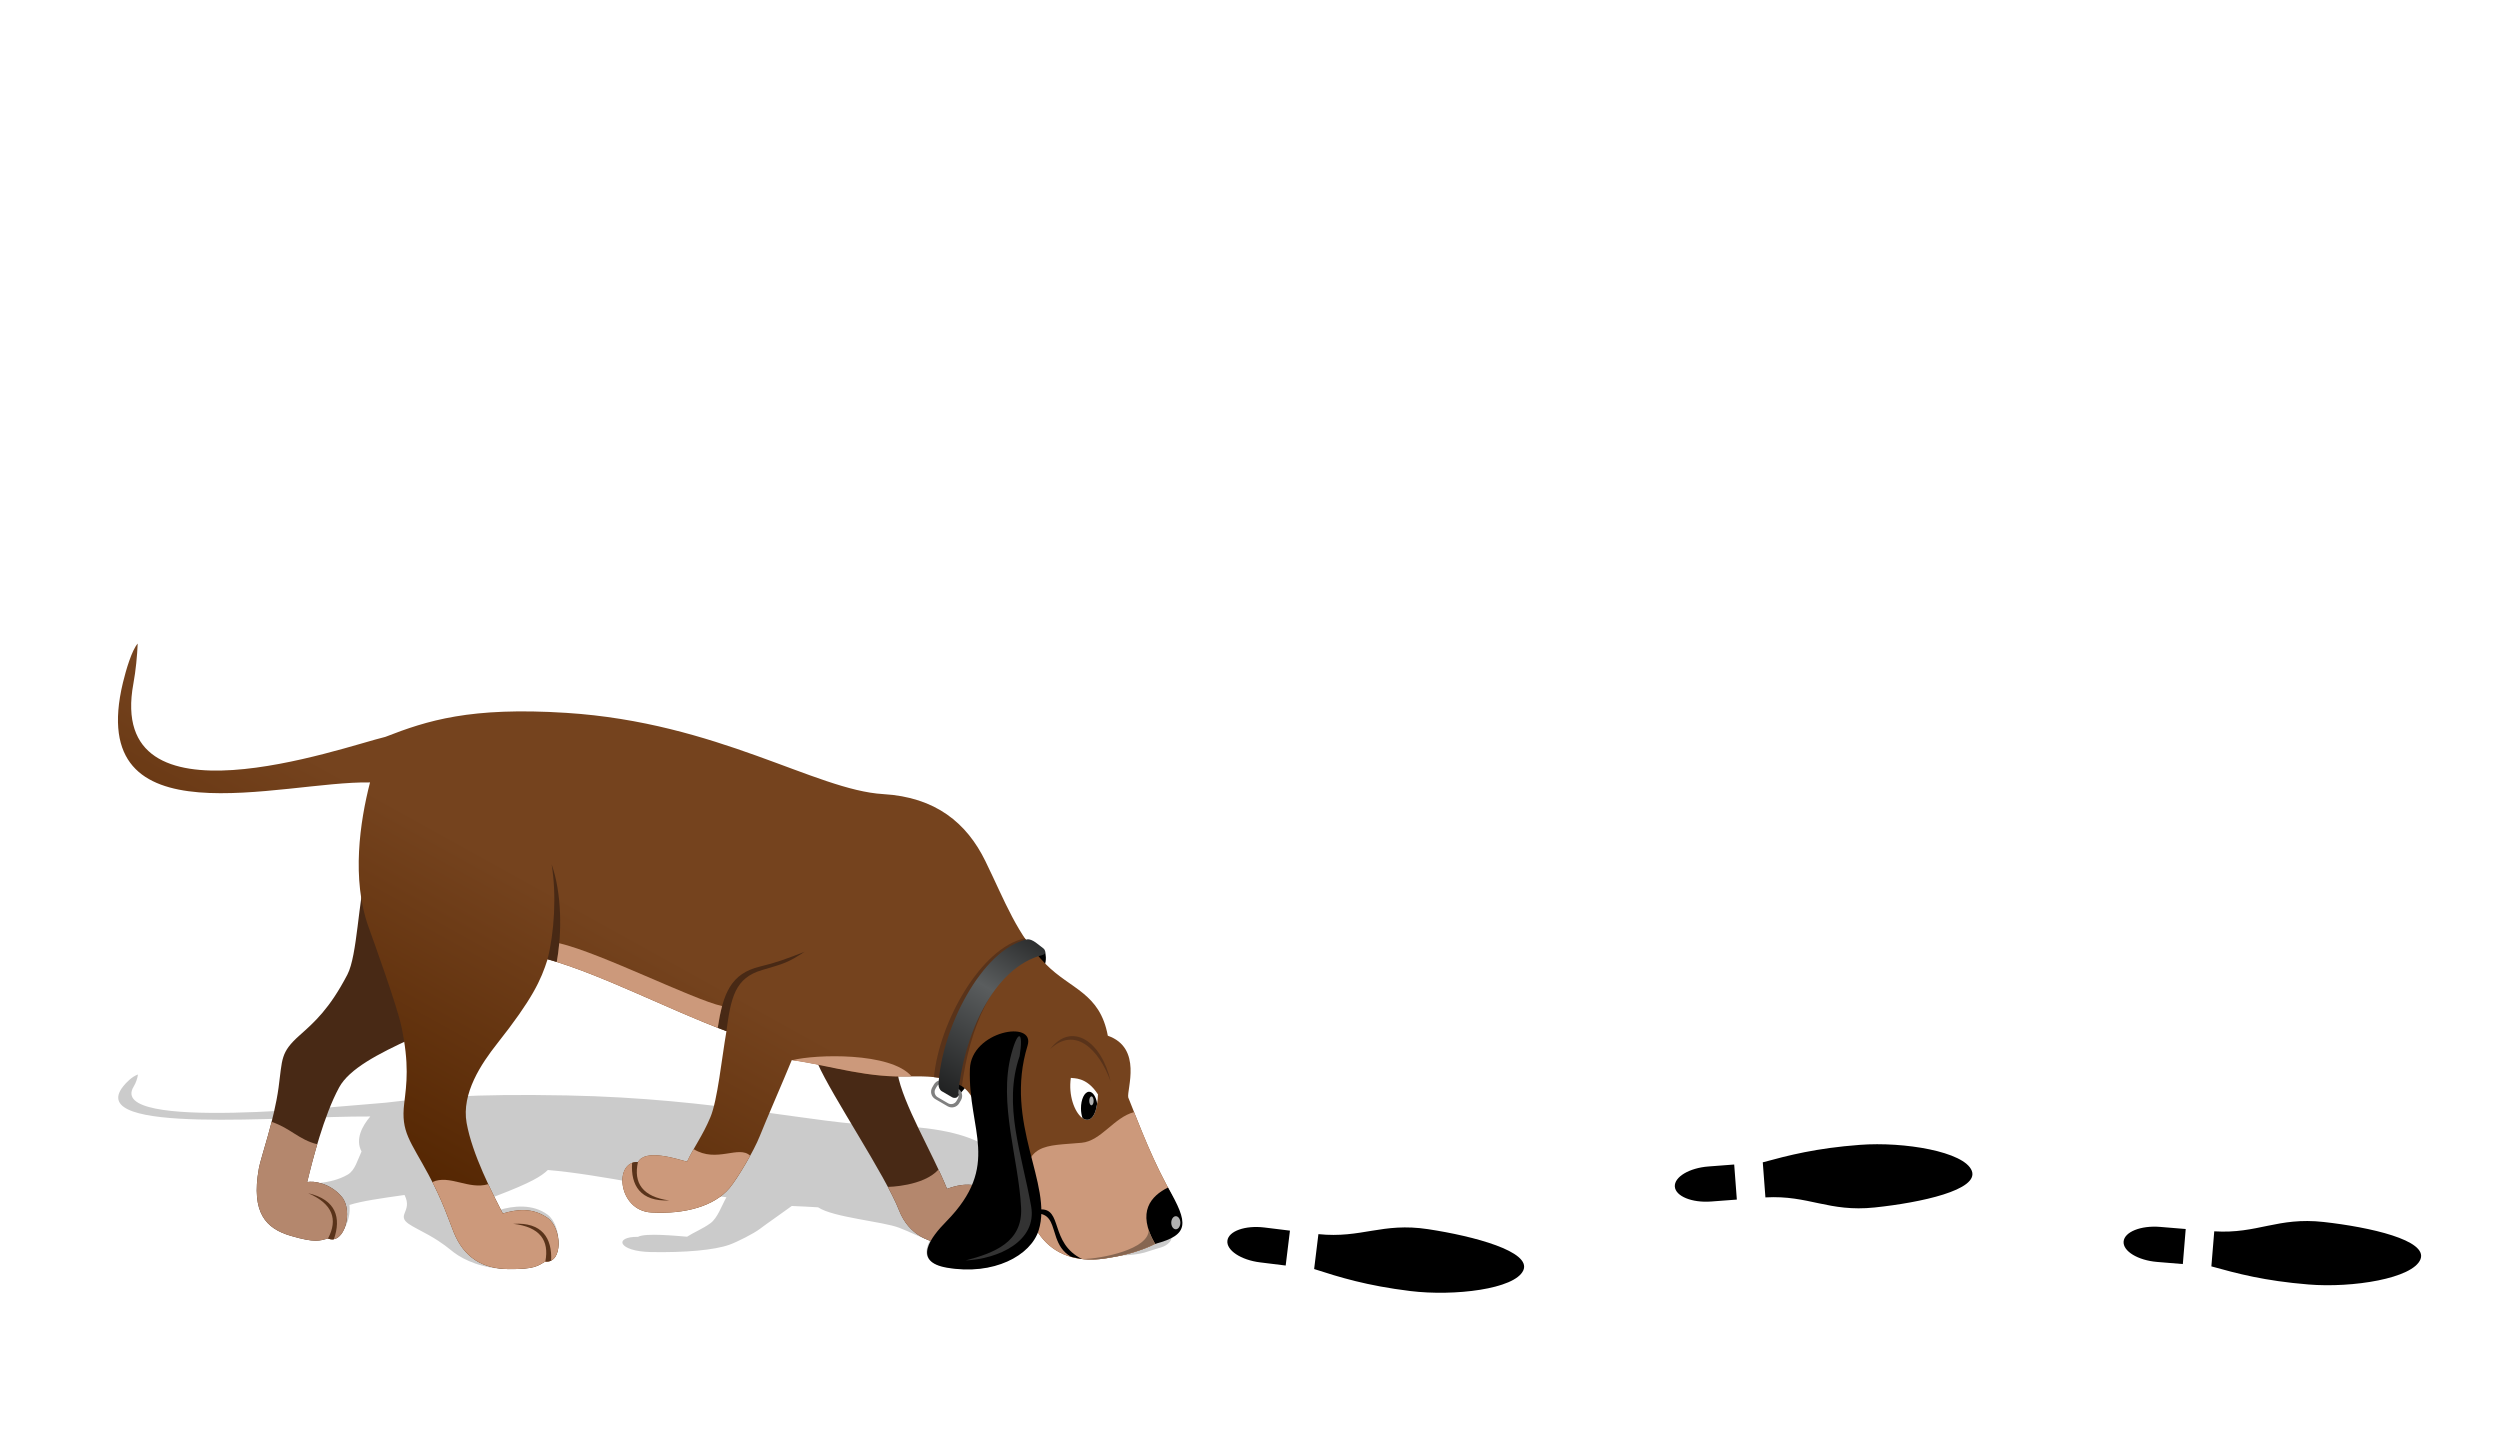 <?xml version="1.0" encoding="utf-8"?>
<!-- Generator: Adobe Illustrator 28.1.0, SVG Export Plug-In . SVG Version: 6.00 Build 0)  -->
<svg version="1.1" id="Layer_1" xmlns="http://www.w3.org/2000/svg" xmlns:xlink="http://www.w3.org/1999/xlink" x="0px" y="0px"
	 viewBox="0 0 1077.17 623.62" style="enable-background:new 0 0 1077.17 623.62;" xml:space="preserve">
<style type="text/css">
	.st0{fill-rule:evenodd;clip-rule:evenodd;fill:#FFFFFF00;}
	.st1{fill-rule:evenodd;clip-rule:evenodd;fill:#CBCBCB;}
	.st2{fill-rule:evenodd;clip-rule:evenodd;}
	.st3{fill-rule:evenodd;clip-rule:evenodd;fill:#482915;}
	.st4{fill-rule:evenodd;clip-rule:evenodd;fill:#B4876D;}
	.st5{fill-rule:evenodd;clip-rule:evenodd;fill:url(#SVGID_1_);}
	.st6{fill-rule:evenodd;clip-rule:evenodd;fill:#59331A;}
	.st7{fill-rule:evenodd;clip-rule:evenodd;fill:#CC997B;}
	.st8{fill-rule:evenodd;clip-rule:evenodd;fill:#B2B2B2;}
	.st9{fill-rule:evenodd;clip-rule:evenodd;fill:#866651;}
	.st10{fill-rule:evenodd;clip-rule:evenodd;fill:#808080;}
	.st11{fill-rule:evenodd;clip-rule:evenodd;fill:url(#SVGID_00000137823853102640684630000012443707407314788520_);}
	.st12{fill-rule:evenodd;clip-rule:evenodd;fill:#333333;}
</style>
<rect y="0" class="st0" width="1077.17" height="623.62"/>
<path class="st1" d="M387.41,529c-7.22-2.75-28.41-4.44-34.91-8.8c-3.68-0.22-7.43-0.43-11.35-0.58c-3.44,2.55-11.19,7.91-13.78,9.9
	c-2.59,1.98-9.73,5.59-13.06,6.79c-6.61,2.36-19.21,3.42-33.68,3.17c-14.47-0.25-16.26-6.71-5.74-6.56
	c3.19-1.78,16.58-0.41,21.16-0.06c2.87-1.87,6.69-3.37,10.03-5.79c3.11-2.25,4.81-7.52,6.92-11.21
	c-25.19-2.85-53.83-9.78-76.95-11.74c-2.83,2.72-7.13,5.41-22.31,11.21c-0.5,0.19-1,0.39-1.5,0.59c0.88,2.06,1.73,3.93,2.52,5.55
	c6.42-2.04,14.81-2.8,21.13,1.85c6.32,4.65,6.77,20.8-0.93,19.94c-3.03,1.88-4.49,3.36-13.68,3.46c-0.63,0.06-1.33,0.1-2.12,0.1
	c-10.87-0.03-19.12-3.8-23.6-7.18c-2.11-1.59-4.58-3.96-10.77-7.45c-7.84-4.41-12.01-5.56-10.51-9.29c0.88-2.2,1.89-4.36,0.02-8.02
	c-10.52,1.49-18.48,2.63-23.73,4.3c0.83,6.99-3.75,15.9-9.22,13.57c-3.65,1.01-5.43,2.08-16.1-1.23c-4.04-1.25-7.29-2.86-9.81-5.72
	c-3.58-6.3,2.96-12.28,11.29-14.53c6.42-1.73,15.32-0.67,23.08-5.16c3.2-1.85,4.21-6.26,5.97-9.96c-2.8-5.28,0.26-10.96,3.77-15.09
	c-38.11-0.21-123.16,7.99-106.46-13c1.3-1.64,3.84-4.24,6.36-5.09c-0.22,1.58-0.82,3.52-1.86,5.22
	c-11.85,19.41,89.96,8.29,108.56,6.93c17.98-2.12,36.54-3.93,78.02-3.13c65.16,1.26,107.34,12.45,136.34,12.96
	c22.64,0.4,36.04,3.77,44.05,8.73c6.3,3.9,10.65,7.23,17.41,10.24c3.01-0.22,5.37,0.67,7.59,1.14c1.35,0.28,1.13,1.58,0.78,1.97
	c11.24,3.49,23.52,3.78,26.96,9.4c15.08,1.59,8.11,7.03,8.8,8.04c3.67,2.31,22.81,4.96,17.85,10.72c-2.06,2.39-4.8,2.42-8.57,3.8
	c-6.31,2.31-12.07,1.66-16.9,2.45c-15.22,3.13-25.48-2.09-31.26-11.49c-3.96,11.05-19.57,19.71-39.23,16.12
	c-9.54-1.74-10.12-6.17-7.33-11.5C396.12,532.96,391.93,530.71,387.41,529z"/>
<g>
	<polygon class="st2" points="412.66,472.46 415.99,468.54 412.38,465.18 	"/>
	<path class="st2" d="M449.94,416.34c1.22-2.86,0.49-5.35,0.37-6.41c-1.27,0.35-2.95,0.96-3.98,1.32
		C447.38,412.59,448.76,414.91,449.94,416.34z"/>
	<path class="st3" d="M177.42,447.4c-14.58,6.67-26.95,13.14-31.29,21.12c-6.59,12.13-11.5,31.38-13.78,40.84
		c2.65-0.73,10.11,0.46,14.99,6.41c4.88,5.95,1.17,20.73-6.02,17.86c-3.64,0.95-5.43,1.97-16.09-1.16
		c-10.67-3.13-17.09-9.88-13.72-28.92c0.88-4.98,6.57-20.65,8.52-34.97c1.69-12.42,0.73-15.06,9.06-22.49
		c6.42-5.72,12.82-11.31,20.58-26.15c4.36-8.33,4.66-32.31,8.31-44.76c0.26,7.97,1.48,15.96,4.15,23.36
		c2.38,6.6,12.35,34.25,14.18,42.9C176.75,443.55,177.12,445.53,177.42,447.4z"/>
	<path class="st3" d="M386.7,462.37c-9.19-0.1-24.47-2.25-34.39-4.13c6.25,14.2,29.02,47.87,35.1,63.32
		c4.11,10.45,13.02,14.55,23.15,14.62c11,0.07,12.67-1.11,15.8-3.26c8.81,0.48,6.23-16.56-1.24-20.43
		c-7.47-3.87-14.13-1.24-17.08-0.26C401.81,496.77,389,475.7,386.7,462.37z"/>
	<path class="st4" d="M404.37,503.91c-6.51,7.3-21.82,7.49-21.82,7.49c2.05,3.85,3.73,7.31,4.85,10.16
		c4.11,10.45,13.02,14.55,23.15,14.62c11,0.07,12.67-1.11,15.8-3.26c8.81,0.48,6.23-16.56-1.24-20.43
		c-7.47-3.87-14.13-1.24-17.08-0.26C406.97,509.59,405.72,506.8,404.37,503.91z"/>
	<linearGradient id="SVGID_1_" gradientUnits="userSpaceOnUse" x1="280.357" y1="407.263" x2="208.988" y2="536.016">
		<stop  offset="0" style="stop-color:#75431E"/>
		<stop  offset="1" style="stop-color:#522400"/>
	</linearGradient>
	<path class="st5" d="M380.52,342.15c22.64,1.32,36.04,12.47,44.05,28.88c8.6,17.62,13.57,31.73,26.01,44.38
		c10.73,10.9,23.32,12.36,26.74,30.85c15.08,5.26,8.11,23.25,8.8,26.59c2.69,6.52,8.76,23.16,16.2,37.07
		c4.3,8.04,7.52,15.48,2.56,20.91c-5.78,6.32-18.87,9.87-26.39,11.02c-26.52,5.14-37.99-13.62-36.92-35.5
		c1.07-21.88-15.97-21.4-22.84-33.62c-6.02-10.71-21.91-8.71-31.46-8.94c-17.74-0.2-30.48-5.06-46.12-7.03
		c-3.44,8.43-11.19,26.17-13.78,32.73c-2.59,6.55-9.73,18.5-13.06,22.44c-6.61,7.81-19.21,11.3-33.68,10.49
		c-14.47-0.81-16.26-22.19-5.74-21.7c3.2-5.9,16.58-1.35,21.16-0.2c2.87-6.19,6.69-11.14,10.03-19.14
		c3.11-7.45,4.81-24.88,6.92-37.08c-25.19-9.43-53.96-24.5-77.07-30.99c-2.83,9-6.52,17.1-21.69,36.3
		c-6.8,8.61-15.48,21.46-13.19,34.23c2.44,13.59,11.02,30.13,15.59,39.02c6.42-1.92,12.93-2.53,19.25,1.87
		c6.32,4.39,6.77,19.63-0.93,18.82c-3.25,1.91-4.69,3.37-15.8,3.26c-11.12-0.11-19.25-4.85-23.72-16.01
		c-2.11-5.26-4.58-13.1-10.77-24.63c-7.84-14.59-12.01-18.38-10.51-30.74c1.03-8.54,2.24-16.85-1.22-33.23
		c-1.82-8.65-11.8-36.3-14.18-42.9c-7.36-20.43-3.69-45.27,0.67-62.18c-38.11-0.7-123.16,26.42-106.46-43
		c1.3-5.41,3.84-14.03,6.36-16.83c-0.22,5.24-0.82,11.62-1.86,17.26c-11.85,64.21,89.96,27.4,108.56,22.94
		c17.98-7,36.54-13,78.02-10.34C309.21,311.31,351.51,340.45,380.52,342.15z"/>
	<path class="st6" d="M441.57,404.29c1.62,2.42,3.37,4.78,5.33,7.09c-19.19,5.9-29.34,32.67-32.45,56.6
		c-3.36-2.39-7.64-3.44-12.05-3.89c2.35-23.83,20.24-55.62,38.98-59.76C441.44,404.31,441.51,404.3,441.57,404.29z"/>
	<path class="st7" d="M488.63,479.18c3.19,8.09,8.04,20.19,13.68,30.73c4.3,8.04,7.52,15.48,2.56,20.91
		c-5.78,6.32-18.87,9.87-26.39,11.02c-23.83,4.62-35.51-10.07-36.85-28.97c-0.56-20.74,8.66-19.04,24.43-20.49
		C474.47,491.6,479.96,481.42,488.63,479.18z"/>
	<path class="st2" d="M503.24,511.66c-7.21,3.61-13.66,10.4-5.53,24.29C512.52,532.02,512.12,527.12,503.24,511.66z"/>
	<path class="st2" d="M466.26,542.49c-7.1-3.47-9.15-9.04-10.69-13.63c-1.53-4.56-2.57-8.15-7.59-7.74
		c-1.48,0.12-0.99,1.67,0.18,1.86c4.84,0.8,5.23,5.48,6.93,10.25c1.08,3.04,2.7,6.12,6.35,8.25
		C462.93,541.88,464.54,542.21,466.26,542.49z"/>
	<path class="st8" d="M506.62,529.66c1.08,0,1.96-1.27,1.96-2.82c0-1.55-0.88-2.82-1.96-2.82c-1.08,0-1.96,1.27-1.96,2.82
		C504.66,528.39,505.54,529.66,506.62,529.66z"/>
	<path class="st9" d="M494.92,529.97c0.19,8.25-20.16,12.41-28.66,12.52c3.65,0.4,7.72,0.22,12.22-0.65
		c5.17-0.79,12.97-2.72,19.22-5.9C496.44,533.79,495.53,531.8,494.92,529.97z"/>
	<path class="st0" d="M461.39,464.41c0.97,0.34,6.7-0.7,11.69,7.14C472.24,492.43,459.18,479.62,461.39,464.41z"/>
	<path class="st2" d="M472.73,475.51c-1.01,6.67-3.74,8.03-6.29,6.26c-0.42-1.16-0.67-2.58-0.68-4.11c-0.04-3.99,1.52-7.24,3.5-7.26
		C470.86,470.38,472.25,472.54,472.73,475.51z"/>
	<path class="st8" d="M470.27,476.24c0.52,0,0.94-0.86,0.94-1.92c0-1.06-0.42-1.92-0.94-1.92c-0.52,0-0.94,0.86-0.94,1.92
		C469.33,475.37,469.75,476.24,470.27,476.24z"/>
	<path class="st7" d="M323.22,497.97c-4.84-4.7-14.47,3.28-24.36-2.86c-1,1.77-1.96,3.53-2.83,5.4c-4.58-1.15-17.97-5.7-21.16,0.2
		c-10.51-0.48-8.73,20.89,5.74,21.7c14.47,0.81,27.07-2.69,33.68-10.49C316.44,509.39,320.15,503.55,323.22,497.97z"/>
	<path class="st10" d="M407.43,465.91l5.32,3.1c1.74,1.01,2.33,3.26,1.32,5l-0.77,1.33c-1.01,1.74-3.26,2.33-5,1.32l-5.32-3.1
		c-1.74-1.01-2.33-3.26-1.32-5l0.77-1.33C403.45,465.49,405.69,464.89,407.43,465.91L407.43,465.91z M407.25,467.2
		c-1.26-0.74-2.9-0.31-3.63,0.96l-0.56,0.97c-0.74,1.26-0.31,2.9,0.96,3.63l4.46,2.6c1.26,0.74,2.9,0.31,3.63-0.96l0.56-0.97
		c0.74-1.26,0.31-2.9-0.96-3.63L407.25,467.2z"/>
	
		<linearGradient id="SVGID_00000039837541080100534500000011165130211778606476_" gradientUnits="userSpaceOnUse" x1="389.551" y1="492.673" x2="457.063" y2="380.314">
		<stop  offset="0" style="stop-color:#000000"/>
		<stop  offset="0.58" style="stop-color:#5A5D5E"/>
		<stop  offset="1" style="stop-color:#000000"/>
	</linearGradient>
	<path style="fill-rule:evenodd;clip-rule:evenodd;fill:url(#SVGID_00000039837541080100534500000011165130211778606476_);" d="
		M449.56,408.64c0.83,0.58,1.33,2.4-0.33,2.82c-21.43,5.42-34.17,35.05-36.47,60.65c-0.09,1.01-1.64,1.17-2.52,0.66
		c-1.73-1.01-2.74-1.59-4.47-2.6c-0.88-0.51-1.44-1.93-1.39-2.94c1.32-24.04,18.67-58.17,38.04-62.46
		C444.75,404.26,447.77,407.39,449.56,408.64z"/>
	<path class="st7" d="M210.35,510.23c-8.47,2.5-16.67-4.28-24.05-0.93c5.01,9.84,7.22,16.73,9.13,21.5
		c4.47,11.17,12.61,15.91,23.72,16.01c11.12,0.11,12.55-1.36,15.8-3.26c7.69,0.81,7.24-14.43,0.93-18.82
		c-6.32-4.39-12.83-3.79-19.25-1.87C214.92,519.53,212.65,515.14,210.35,510.23z"/>
	<path class="st4" d="M136.7,493.02c-7.93-1.94-11.56-6.94-19.66-9.64c-2.3,9.05-4.94,16.9-5.52,20.17
		c-3.36,19.04,3.06,25.79,13.72,28.92c10.67,3.13,12.45,2.11,16.09,1.16c7.18,2.87,10.9-11.91,6.02-17.86
		c-4.88-5.95-12.34-7.14-14.99-6.41C133.34,505.28,134.81,499.38,136.7,493.02z"/>
	<path class="st2" d="M417.9,460.59c0.56-16.41,28.32-21.37,24.85-10.09c-10.34,33.56,11.02,59.68,4.78,79.61
		c-3.4,10.85-19.33,19.58-39.54,16.1c-15.03-2.59-6.96-13.11-0.34-19.84C431.65,501.95,417,487.08,417.9,460.59z"/>
	<path class="st3" d="M312.98,444.29c2-14.55,3.66-22.9,15.43-26.35c9.63-2.83,10.73-2.99,18.31-7.86
		c-8.36,3.21-12.05,4.63-19.33,6.39c-12.39,2.99-15.89,11.47-18.13,26.4C310.51,443.35,311.75,443.83,312.98,444.29z"/>
	<path class="st3" d="M237.68,372.4c2.18,13.36,1.14,29.42-1.76,40.9c1,0.28,2.95,0.87,3.98,1.18
		C242.17,402,242.09,384.88,237.68,372.4z"/>
	<path class="st12" d="M435.75,454.12c2.99-11.15,5.3-9.53,3.56,0.96c-7.29,21.08,1.07,42.4,4.98,64.71
		c2.62,14.96-14.02,22.64-28.25,23.3c12.11-3.17,24.66-7.79,23.92-22.69C438.92,499.37,430.08,475.28,435.75,454.12z"/>
	<path class="st6" d="M452.47,452.03c9.19-11.97,22.16-3.6,26.1,14.03C473.47,451.94,463.15,442.03,452.47,452.03z"/>
	<path class="st6" d="M221.16,527.31c11.54,1.34,15.58,7.21,13.8,16.24c0.83,0.13,1.9-0.05,2.52-0.4
		C237.92,533.42,233.53,526.51,221.16,527.31z"/>
	<path class="st6" d="M132.78,514.11c10.67,4.6,12.86,11.38,8.55,19.51c0.76,0.36,1.84,0.49,2.53,0.34
		C147.08,524.78,144.86,516.9,132.78,514.11z"/>
	<path class="st6" d="M288.33,517.23c-11.51-1.58-15.43-7.53-13.46-16.52c-0.83-0.15-1.9,0.01-2.52,0.35
		C271.7,510.77,275.95,517.77,288.33,517.23z"/>
	<path class="st7" d="M392.78,463.77c-9.08-10.56-41.46-9.51-51.36-6.99C359.24,459.53,373.99,464.59,392.78,463.77z"/>
	<path class="st7" d="M311.12,433.48c-12.3-2.7-52.15-22.82-70.16-27.08c-0.25,2.83-0.62,5.55-1.08,8.08
		c21.22,6.63,46.55,19.48,69.37,28.38C309.78,439.39,310.37,436.27,311.12,433.48z"/>
</g>
<g>
	<path class="st2" d="M940.51,544.64l1.24-15.1l-11.04-0.91c-8.3-0.68-15.38,2.16-15.72,6.31c-0.34,4.15,6.17,8.11,14.48,8.79
		L940.51,544.64L940.51,544.64z M1042.9,542.59c3.27-8.26-21.86-13.86-41.73-16.08c-19.87-2.21-28.46,5.21-47.12,4.03l-1.24,15.1
		c11.14,3.1,22.85,6.25,41.82,7.8C1013.61,555.01,1039.63,550.85,1042.9,542.59z"/>
	<path class="st2" d="M747.21,501.75l1.14,15.11l-11.04,0.83c-8.31,0.63-15.36-2.26-15.68-6.41c-0.31-4.15,6.23-8.07,14.54-8.69
		L747.21,501.75L747.21,501.75z M849.58,504.45c3.22,8.28-21.95,13.72-41.83,15.81c-19.89,2.09-28.42-5.39-47.09-4.34l-1.14-15.11
		c11.16-3.03,22.89-6.1,41.87-7.53C820.37,491.85,846.36,496.18,849.58,504.45z"/>
	<path class="st2" d="M553.96,545.28l1.84-15.04l-10.99-1.35c-8.27-1.01-15.45,1.54-15.96,5.67c-0.51,4.14,5.84,8.35,14.11,9.36
		L553.96,545.28L553.96,545.28z M656.35,547.35c3.6-8.12-21.28-14.73-41.05-17.74c-19.77-3.01-28.64,4.06-47.24,2.14l-1.84,15.04
		c11.01,3.55,22.58,7.16,41.47,9.48C626.58,558.58,652.74,555.47,656.35,547.35z"/>
</g>
</svg>
